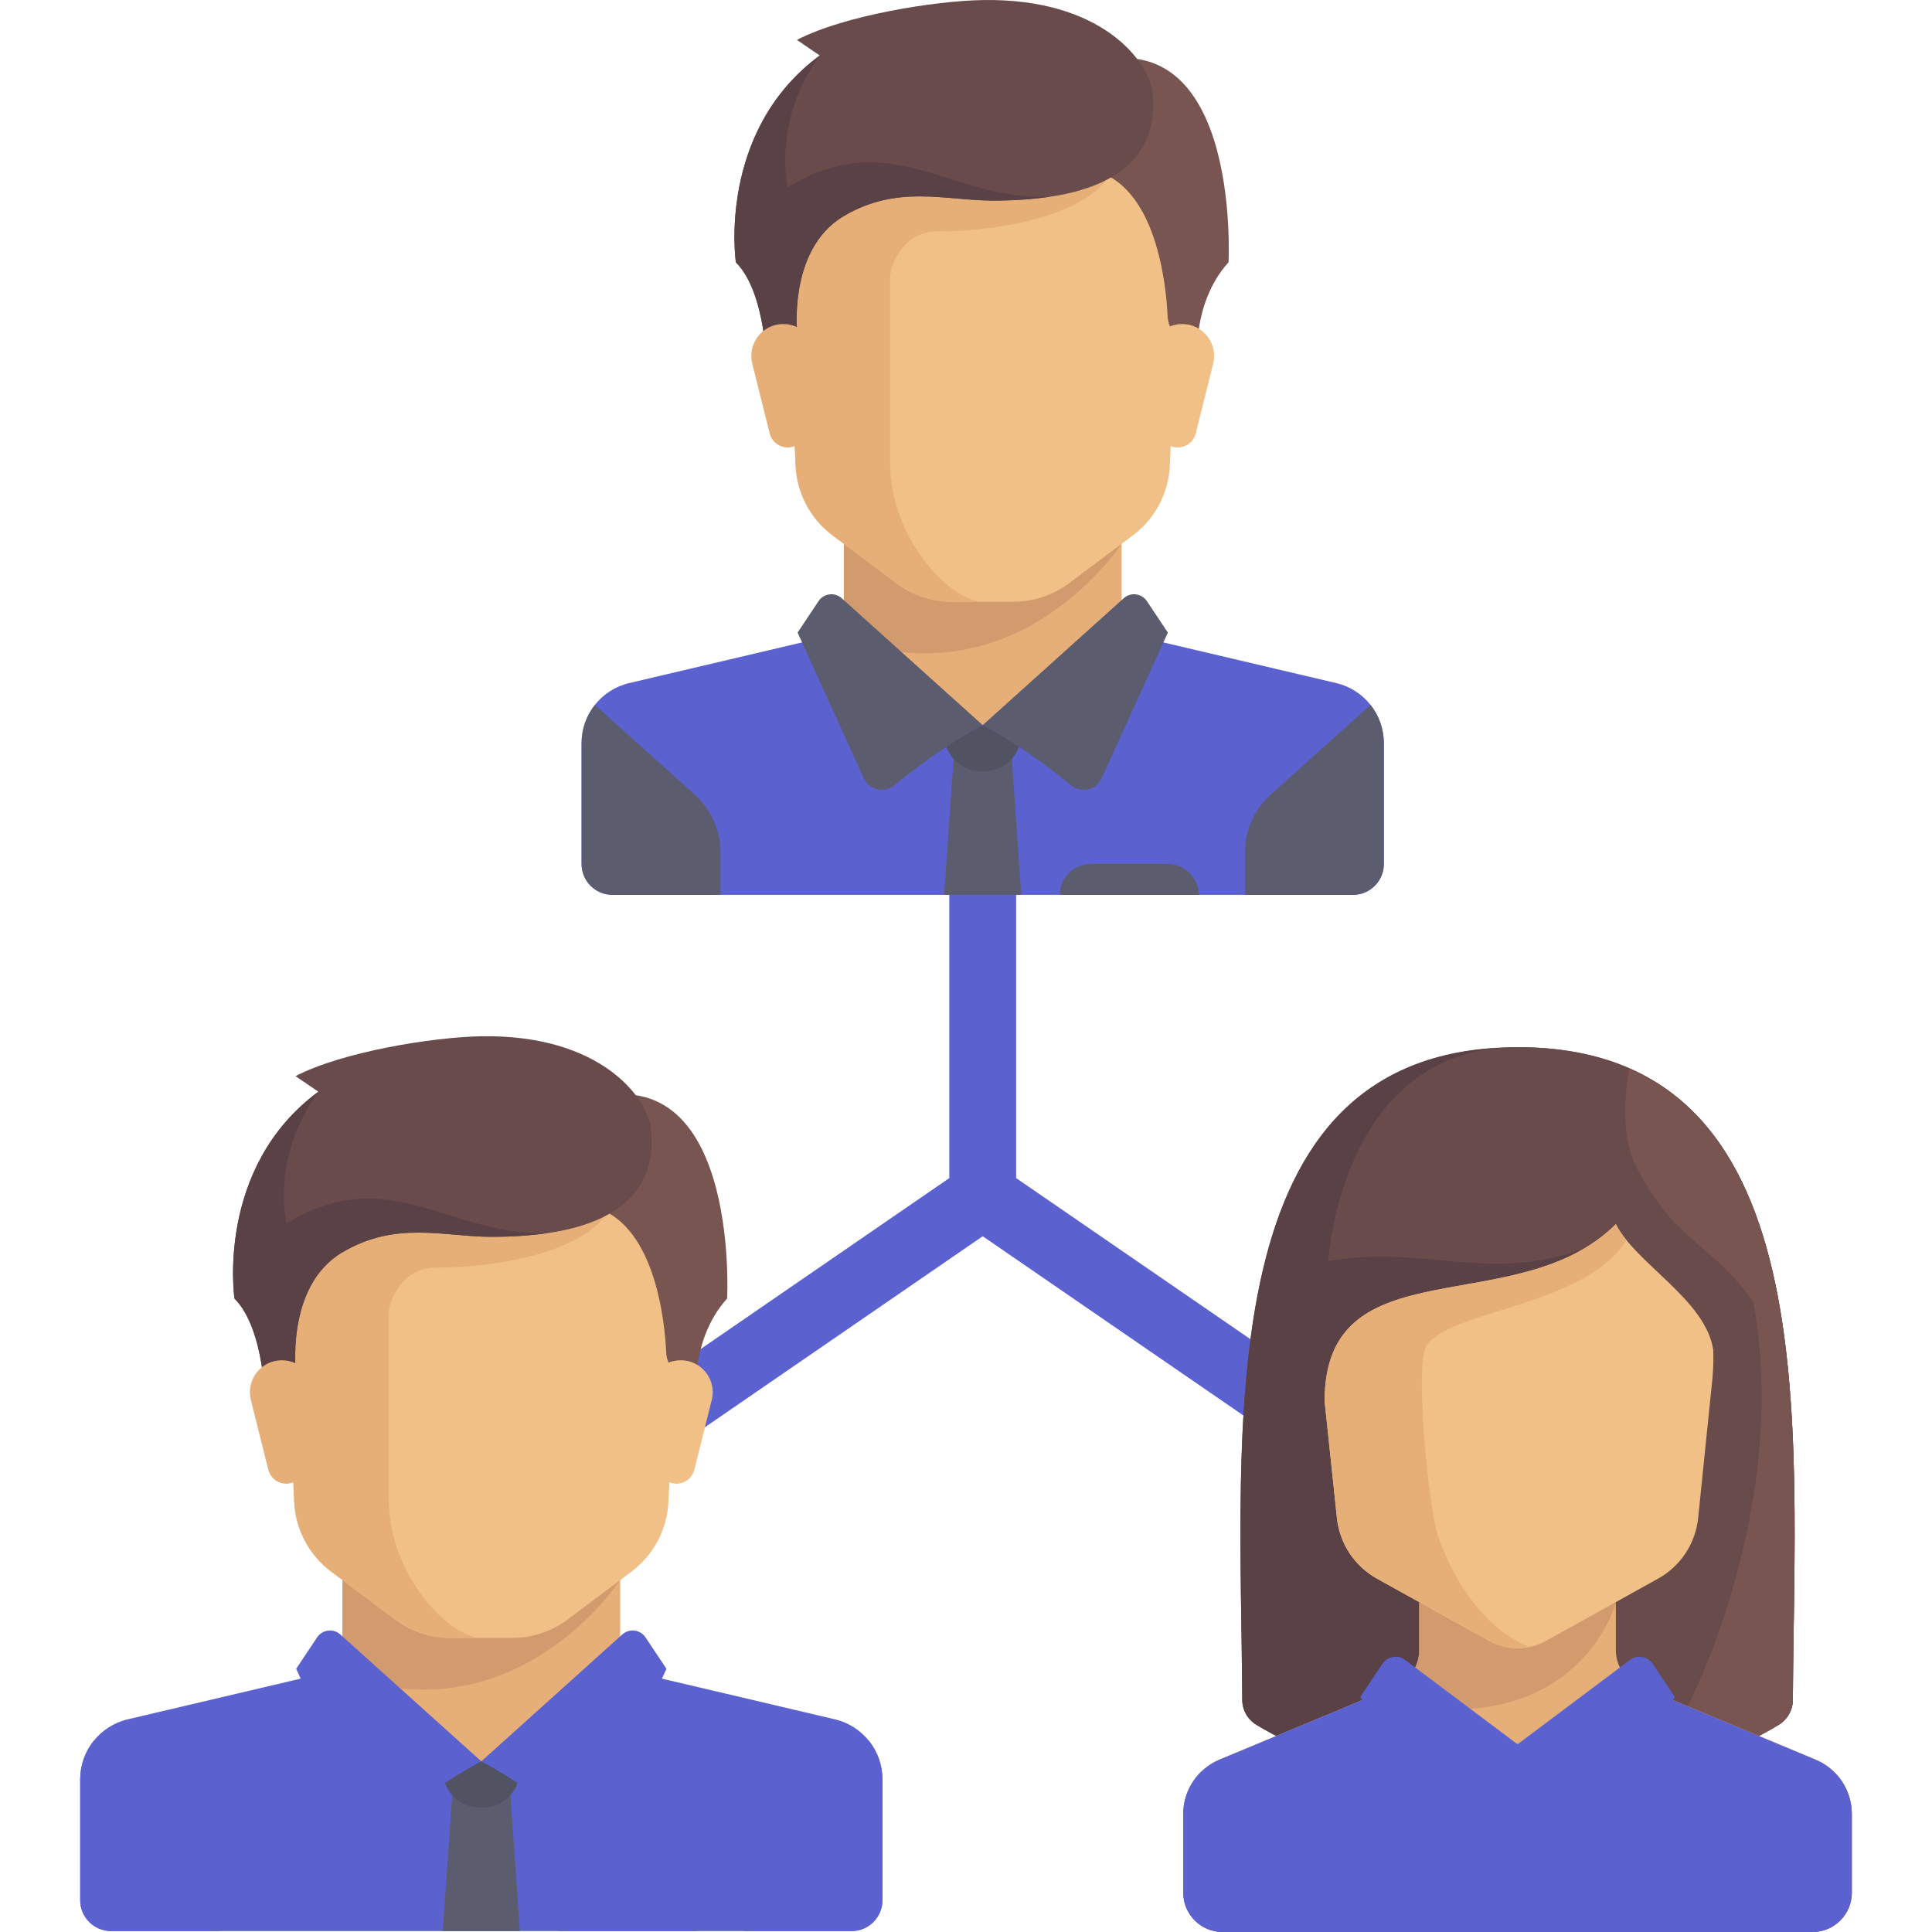 <?xml version="1.0"?>
<svg xmlns="http://www.w3.org/2000/svg" xmlns:xlink="http://www.w3.org/1999/xlink" version="1.1" id="Layer_1" x="0px" y="0px" viewBox="0 0 512 512" style="enable-background:new 0 0 512 512;" xml:space="preserve" width="512px" height="512px" class=""><g><polygon style="fill:#5B61CF" points="269.288,312.21 269.288,228.285 251.572,228.285 251.572,312.21 165.22,371.575   175.255,386.178 260.43,327.617 345.605,386.178 355.64,371.575 " data-original="#E4EAF6" class="active-path" data-old_color="#5b61cf"/><polygon style="fill:#E6AF78;" points="297.226,167.639 297.226,139.02 223.633,139.02 223.633,167.639 260.43,200.347 " data-original="#E6AF78" class=""/><path style="fill:#5B61CF" d="M354.121,181.026l-50.591-11.903c-0.764-0.179-1.467-0.485-2.125-0.855l-40.977,23.903  l-39.379-25.059c-1.02,0.96-2.284,1.673-3.722,2.011l-50.591,11.903c-7.388,1.738-12.609,8.33-12.609,15.92v32.021  c0,4.516,3.661,8.177,8.177,8.177h196.247c4.516,0,8.177-3.661,8.177-8.177v-32.021C366.73,189.357,361.509,182.765,354.121,181.026  z" data-original="#707487" class="" data-old_color="#5b61cf"/><path style="fill:#D29B6E;" d="M223.633,139.02v30.196c46.354,16.7,73.593-25.097,73.593-25.097v-5.099  C297.226,139.02,223.633,139.02,223.633,139.02z" data-original="#D29B6E" class=""/><path style="fill:#F0C087;" d="M207.28,44.985l3.563,78.382c0.333,7.323,3.923,14.112,9.787,18.511l16.905,12.679  c4.246,3.185,9.411,4.906,14.718,4.906h16.354c5.307,0,10.473-1.722,14.718-4.906l16.905-12.679  c5.864-4.398,9.454-11.188,9.787-18.511l3.563-78.382H207.28z" data-original="#F0C087" class=""/><path style="fill:#E6AF78;" d="M248.164,61.339c16.354,0,40.885-4.088,46.704-16.354H207.28l3.562,78.382  c0.333,7.323,3.923,14.112,9.787,18.511l16.905,12.679c4.246,3.185,9.411,4.906,14.718,4.906h8.177  c-8.177,0-24.531-16.354-24.531-36.797c0-9.998,0-36.797,0-49.062C235.899,69.516,239.987,61.339,248.164,61.339z" data-original="#E6AF78" class=""/><g>
	<path style="fill:#5B5D6E;" d="M336.715,210.609l26.493-23.799c2.22,2.811,3.522,6.348,3.522,10.135v32.021   c0,4.516-3.661,8.177-8.177,8.177h-28.619v-11.327C329.934,220.014,332.4,214.487,336.715,210.609z" data-original="#5B5D6E" class=""/>
	<path style="fill:#5B5D6E;" d="M184.144,210.609l-26.493-23.799c-2.22,2.811-3.522,6.348-3.522,10.135v32.021   c0,4.516,3.661,8.177,8.177,8.177h28.619v-11.327C190.926,220.014,188.46,214.487,184.144,210.609z" data-original="#5B5D6E" class=""/>
	<polygon style="fill:#5B5D6E;" points="270.651,237.143 250.208,237.143 252.764,200.347 268.096,200.347  " data-original="#5B5D6E" class=""/>
</g><path style="fill:#515262;" d="M270.651,192.17h-20.443v2.362c0,5.47,4.434,9.904,9.904,9.904h0.634c5.47,0,9.904-4.434,9.904-9.904  v-2.362H270.651z" data-original="#515262" class=""/><g>
	<path style="fill:#5B5D6E;" d="M223.06,158.536l37.37,33.633c0,0-10.466,5.283-23.382,15.932c-2.664,2.197-6.695,1.307-8.123-1.837   l-17.557-38.626l5.554-8.331C218.305,157.234,221.206,156.869,223.06,158.536z" data-original="#5B5D6E" class=""/>
	<path style="fill:#5B5D6E;" d="M297.8,158.536l-37.37,33.633c0,0,10.466,5.283,23.382,15.932c2.664,2.197,6.695,1.307,8.123-1.837   l17.557-38.626l-5.554-8.331C302.555,157.234,299.654,156.869,297.8,158.536z" data-original="#5B5D6E" class=""/>
</g><path style="fill:#785550;" d="M285.216,17.899l3.833,27.087c17.496,3.499,20.018,30.957,20.381,38.8  c0.066,1.423,0.52,2.798,1.292,3.995l6.676,10.355c0,0-2.285-17.121,8.177-28.619C325.575,69.516,329.167,1.545,285.216,17.899z" data-original="#785550" class=""/><path style="fill:#F0C087;" d="M321.501,96.386l-4.617,18.469c-0.547,2.188-2.514,3.723-4.769,3.723l0,0  c-2.479,0-4.57-1.846-4.878-4.305l-2.361-18.889c-0.631-5.051,3.307-9.513,8.398-9.513h0.017  C318.795,85.87,322.835,91.044,321.501,96.386z" data-original="#F0C087" class=""/><path style="fill:#694B4B;" d="M211.197,10.574l6.048,4.131c-27.341,20.187-22.231,54.811-22.231,54.811  c8.177,8.177,8.177,28.619,8.177,28.619l8.177-8.177c0,0-3.156-23.621,12.266-32.707c14.31-8.432,26.831-4.088,39.607-4.088  c34.241,0,43.823-12.904,42.162-28.619c-0.859-8.132-13.292-25.069-44.973-24.531C247.644,0.23,223.633,4.101,211.197,10.574z" data-original="#694B4B" class=""/><path style="fill:#5A4146;" d="M208.813,49.585c0,0-4.344-17.121,8.432-34.88c-27.341,20.187-22.231,54.811-22.231,54.811  c8.177,8.177,8.177,28.619,8.177,28.619l8.177-8.177c0,0-3.156-23.621,12.266-32.707c14.31-8.432,26.831-4.088,39.607-4.088  c5.569,0,10.422-0.373,14.744-1.012C251.614,53.034,236.069,33.06,208.813,49.585z" data-original="#5A4146" class=""/><path style="fill:#E6AF78;" d="M199.359,96.386l4.617,18.469c0.547,2.188,2.514,3.723,4.769,3.723l0,0  c2.479,0,4.57-1.846,4.878-4.305l2.361-18.889c0.631-5.051-3.307-9.513-8.398-9.513h-0.017  C202.064,85.87,198.024,91.044,199.359,96.386z" data-original="#E6AF78" class=""/><path style="fill:#5B5D6E;" d="M309.492,228.967h-20.443c-4.516,0-8.177,3.661-8.177,8.177l0,0h36.797l0,0  C317.668,232.628,314.007,228.967,309.492,228.967z" data-original="#5B5D6E" class=""/><polygon style="fill:#E6AF78;" points="164.351,442.249 164.351,413.629 90.758,413.629 90.758,442.249 127.554,474.956 " data-original="#E6AF78" class=""/><path style="fill:#5B61CF" d="M221.246,455.636l-50.591-11.903c-0.764-0.179-1.467-0.485-2.124-0.855l-40.977,23.903  l-39.379-25.059c-1.02,0.96-2.284,1.673-3.722,2.011l-50.591,11.903c-7.388,1.738-12.609,8.33-12.609,15.92v32.021  c0,4.516,3.661,8.177,8.177,8.177h196.247c4.516,0,8.177-3.661,8.177-8.177v-32.021  C233.855,463.966,228.634,457.374,221.246,455.636z" data-original="#EFF2FA" class="" data-old_color="#5b61cf"/><path style="fill:#D29B6E;" d="M90.758,413.629v30.196c46.354,16.7,73.593-25.097,73.593-25.097v-5.099L90.758,413.629  L90.758,413.629z" data-original="#D29B6E" class=""/><path style="fill:#F0C087;" d="M74.404,319.595l3.563,78.382c0.333,7.323,3.923,14.112,9.787,18.511l16.905,12.679  c4.246,3.185,9.411,4.906,14.718,4.906h16.354c5.307,0,10.473-1.722,14.718-4.906l16.905-12.679  c5.864-4.398,9.454-11.188,9.787-18.511l3.563-78.382H74.404z" data-original="#F0C087" class=""/><path style="fill:#E6AF78;" d="M115.289,335.948c16.354,0,40.885-4.088,46.703-16.354H74.404l3.562,78.382  c0.333,7.323,3.923,14.112,9.787,18.511l16.905,12.679c4.246,3.185,9.411,4.906,14.718,4.906h8.177  c-8.177,0-24.531-16.354-24.531-36.797c0-9.998,0-36.797,0-49.062C103.023,344.124,107.112,335.948,115.289,335.948z" data-original="#E6AF78" class=""/><g>
	<path style="fill:#5B61CF" d="M203.839,485.218l26.493-23.799c2.22,2.811,3.522,6.348,3.522,10.135v32.021   c0,4.516-3.661,8.177-8.177,8.177h-28.619v-11.327C197.058,494.624,199.524,489.096,203.839,485.218z" data-original="#E4EAF6" class="active-path" data-old_color="#5b61cf"/>
	<path style="fill:#5B61CF" d="M51.269,485.218l-26.493-23.799c-2.22,2.811-3.522,6.348-3.522,10.135v32.021   c0,4.516,3.661,8.177,8.177,8.177H58.05v-11.327C58.051,494.624,55.585,489.096,51.269,485.218z" data-original="#E4EAF6" class="active-path" data-old_color="#5b61cf"/>
</g><polygon style="fill:#5B5D6E;" points="137.776,511.752 117.333,511.752 119.889,474.956 135.22,474.956 " data-original="#5B5D6E" class=""/><path style="fill:#515262;" d="M137.776,466.78h-20.443v2.362c0,5.47,4.434,9.904,9.904,9.904h0.634c5.47,0,9.904-4.434,9.904-9.904  v-2.362H137.776z" data-original="#515262" class=""/><g>
	<path style="fill:#5B61CF" d="M90.184,433.145l37.37,33.633c0,0-10.466,5.283-23.382,15.932c-2.664,2.197-6.695,1.307-8.123-1.837   l-17.557-38.626l5.554-8.331C85.43,431.842,88.331,431.478,90.184,433.145z" data-original="#E4EAF6" class="active-path" data-old_color="#5b61cf"/>
	<path style="fill:#5B61CF" d="M164.925,433.145l-37.37,33.633c0,0,10.466,5.283,23.382,15.932   c2.664,2.197,6.695,1.307,8.123-1.837l17.557-38.626l-5.554-8.331C169.679,431.842,166.778,431.478,164.925,433.145z" data-original="#E4EAF6" class="active-path" data-old_color="#5b61cf"/>
</g><path style="fill:#785550;" d="M152.341,292.508l3.833,27.087c17.496,3.499,20.018,30.957,20.381,38.8  c0.066,1.423,0.52,2.798,1.292,3.995l6.676,10.355c0,0-2.285-17.121,8.177-28.619C192.7,344.124,196.292,276.154,152.341,292.508z" data-original="#785550" class=""/><path style="fill:#F0C087;" d="M188.625,370.995l-4.617,18.469c-0.547,2.188-2.514,3.723-4.769,3.723l0,0  c-2.479,0-4.57-1.846-4.878-4.305L172,369.992c-0.631-5.051,3.307-9.513,8.398-9.513h0.017  C185.92,360.479,189.961,365.654,188.625,370.995z" data-original="#F0C087" class=""/><path style="fill:#694B4B;" d="M78.322,285.183l6.048,4.131c-27.341,20.187-22.231,54.811-22.231,54.811  c8.177,8.177,8.177,28.619,8.177,28.619l8.177-8.177c0,0-3.156-23.621,12.266-32.707c14.31-8.432,26.831-4.088,39.607-4.088  c34.241,0,43.823-12.904,42.162-28.619c-0.859-8.132-13.292-25.069-44.973-24.531C114.769,274.839,90.758,278.71,78.322,285.183z" data-original="#694B4B" class=""/><path style="fill:#5A4146;" d="M75.938,324.193c0,0-4.344-17.121,8.432-34.88c-27.341,20.187-22.231,54.811-22.231,54.811  c8.177,8.177,8.177,28.619,8.177,28.619l8.177-8.177c0,0-3.156-23.621,12.266-32.707c14.31-8.432,26.831-4.088,39.607-4.088  c5.569,0,10.422-0.373,14.744-1.012C118.738,327.643,103.194,307.669,75.938,324.193z" data-original="#5A4146" class=""/><path style="fill:#E6AF78;" d="M66.484,370.995l4.617,18.469c0.547,2.188,2.514,3.723,4.769,3.723l0,0  c2.479,0,4.57-1.846,4.878-4.305l2.361-18.889c0.631-5.051-3.307-9.513-8.398-9.513h-0.017  C69.189,360.479,65.148,365.654,66.484,370.995z" data-original="#E6AF78" class=""/><path style="fill:#5B61CF" d="M176.617,503.575h-20.443c-4.516,0-8.177,3.661-8.177,8.177l0,0h36.797l0,0  C184.793,507.237,181.132,503.575,176.617,503.575z" data-original="#E4EAF6" class="active-path" data-old_color="#5b61cf"/><path style="fill:#694B4B;" d="M402.164,277.513c-82.478,0-73.333,100.299-72.956,172.983c0.014,2.745,1.452,5.22,3.804,6.637  c9.14,5.51,34.24,18.391,69.153,18.391s60.013-12.881,69.153-18.391c2.351-1.417,3.789-3.892,3.804-6.637  C475.497,377.813,484.642,277.513,402.164,277.513z" data-original="#694B4B" class=""/><path style="fill:#5A4146;" d="M396.85,277.72c-76.708,4.301-68.01,101.71-67.642,172.776c0.014,2.745,1.452,5.22,3.804,6.637  c9.14,5.51,34.24,18.391,69.153,18.391l20.844-145.903" data-original="#5A4146" class=""/><path style="fill:#694B4B;" d="M402.164,277.513c-46.897,0-50.154,56.667-50.154,56.667c27.031-4.56,43.641,6.839,70.998-4.56  l-20.844,145.903c34.914,0,60.013-12.881,69.153-18.391c2.351-1.417,3.789-3.892,3.804-6.637  C475.497,377.813,484.642,277.513,402.164,277.513z" data-original="#694B4B" class=""/><path style="fill:#785550;" d="M475.12,450.496c0.323-62.456,7.066-145.243-43.359-167.321c-0.879,4.569-2.473,17.324,1.668,25.603  c10.422,20.844,20.844,20.844,31.264,36.475c10.422,57.319-19.913,118.156-29.988,126.439l0,0  c17.851-4.245,30.647-10.963,36.612-14.559C473.667,455.715,475.106,453.241,475.12,450.496z" data-original="#785550" class=""/><path style="fill:#E6AF78;" d="M481.127,466.305l-46.496-19.373c-3.883-1.618-6.413-5.412-6.413-9.62v-12.592h-52.108v12.592  c0,4.208-2.53,8.002-6.413,9.62l-46.496,19.373c-5.825,2.427-9.62,8.119-9.62,14.43v20.844c0,5.756,4.666,10.422,10.422,10.422  h156.323c5.756,0,10.422-4.666,10.422-10.422v-20.844C490.747,474.423,486.953,468.732,481.127,466.305z" data-original="#E6AF78" class=""/><path style="fill:#5B61CF" d="M481.127,466.305l-44.956-18.732l-34.007,14.677l-34.007-14.677L323.2,466.305  c-5.825,2.427-9.62,8.119-9.62,14.43v20.844c0,5.756,4.666,10.422,10.422,10.422h156.323c5.756,0,10.422-4.666,10.422-10.422  v-20.844C490.747,474.423,486.953,468.732,481.127,466.305z" data-original="#EFF2FA" class="" data-old_color="#5b61cf"/><path style="fill:#D29B6E;" d="M428.217,424.718h-52.108v12.592c0,4.208-2.53,8.002-6.413,9.62l-7.263,3.026  C418.007,464.126,428.217,424.718,428.217,424.718z" data-original="#D29B6E" class=""/><g>
	<path style="fill:#5B61CF" d="M338.978,486.462l-20.916-16.637c-2.803,2.866-4.482,6.741-4.482,10.909v20.844   c0,5.756,4.666,10.422,10.422,10.422h20.844v-13.33C344.845,493.92,342.686,489.429,338.978,486.462z" data-original="#E4EAF6" class="active-path" data-old_color="#5b61cf"/>
	<path style="fill:#5B61CF" d="M490.747,501.577v-20.844c0-4.136-1.652-7.985-4.415-10.844l-20.983,16.572   c-3.708,2.966-5.866,7.458-5.866,12.207v13.33h20.844C486.081,511.999,490.747,507.333,490.747,501.577z" data-original="#E4EAF6" class="active-path" data-old_color="#5b61cf"/>
	<path style="fill:#5B61CF" d="M402.945,501.577h-1.563c-2.446,0-4.429-1.983-4.429-4.429v-34.886h10.422v34.886   C407.375,499.594,405.391,501.577,402.945,501.577z" data-original="#E4EAF6" class="active-path" data-old_color="#5b61cf"/>
	<path style="fill:#5B61CF" d="M402.164,462.25l-29.824-22.367c-1.915-1.436-4.642-0.969-5.969,1.022l-5.893,8.84l18.285,25.598   c1.39,1.945,4.129,2.326,5.996,0.833L402.164,462.25z" data-original="#E4EAF6" class="active-path" data-old_color="#5b61cf"/>
	<path style="fill:#5B61CF" d="M402.164,462.25l29.824-22.367c1.915-1.436,4.642-0.969,5.969,1.022l5.893,8.84l-18.285,25.598   c-1.39,1.945-4.129,2.326-5.996,0.833L402.164,462.25z" data-original="#E4EAF6" class="active-path" data-old_color="#5b61cf"/>
</g><path style="fill:#F0C087;" d="M428.217,324.41c-26.054,26.054-77.185,5.211-77.185,46.897l3.236,30.706  c0.625,6.869,4.606,12.984,10.634,16.334l29.669,16.482c4.721,2.623,10.462,2.623,15.183,0l29.669-16.482  c6.029-3.35,10.011-9.465,10.634-16.334l3.735-36.469c0.266-2.592,0.322-5.2,0.235-7.801  C452.079,344.479,433.428,334.832,428.217,324.41z" data-original="#F0C087" class=""/><path style="fill:#E6AF78;" d="M351.032,371.307l3.236,30.706c0.625,6.869,4.606,12.984,10.634,16.334l29.669,16.482  c3.276,1.82,7.034,2.291,10.61,1.586l0,0c0,0-14.958-4.533-23.861-28.632c-2.727-7.382-6.513-46.463-3.257-51.24  c6.437-9.441,42.337-10.422,52.945-27.936c-0.524-0.65-1.008-1.301-1.449-1.953c-0.035-0.052-0.079-0.105-0.114-0.158  c-0.461-0.693-0.878-1.387-1.228-2.085C402.164,350.464,351.032,329.621,351.032,371.307z" data-original="#E6AF78" class=""/><path style="fill:#5B61CF" d="M440.203,501.577h-13.548c-4.892,0-8.858,3.966-8.858,8.858v1.563h31.264v-1.563  C449.061,505.544,445.095,501.577,440.203,501.577z" data-original="#E4EAF6" class="active-path" data-old_color="#5b61cf"/></g> </svg>
